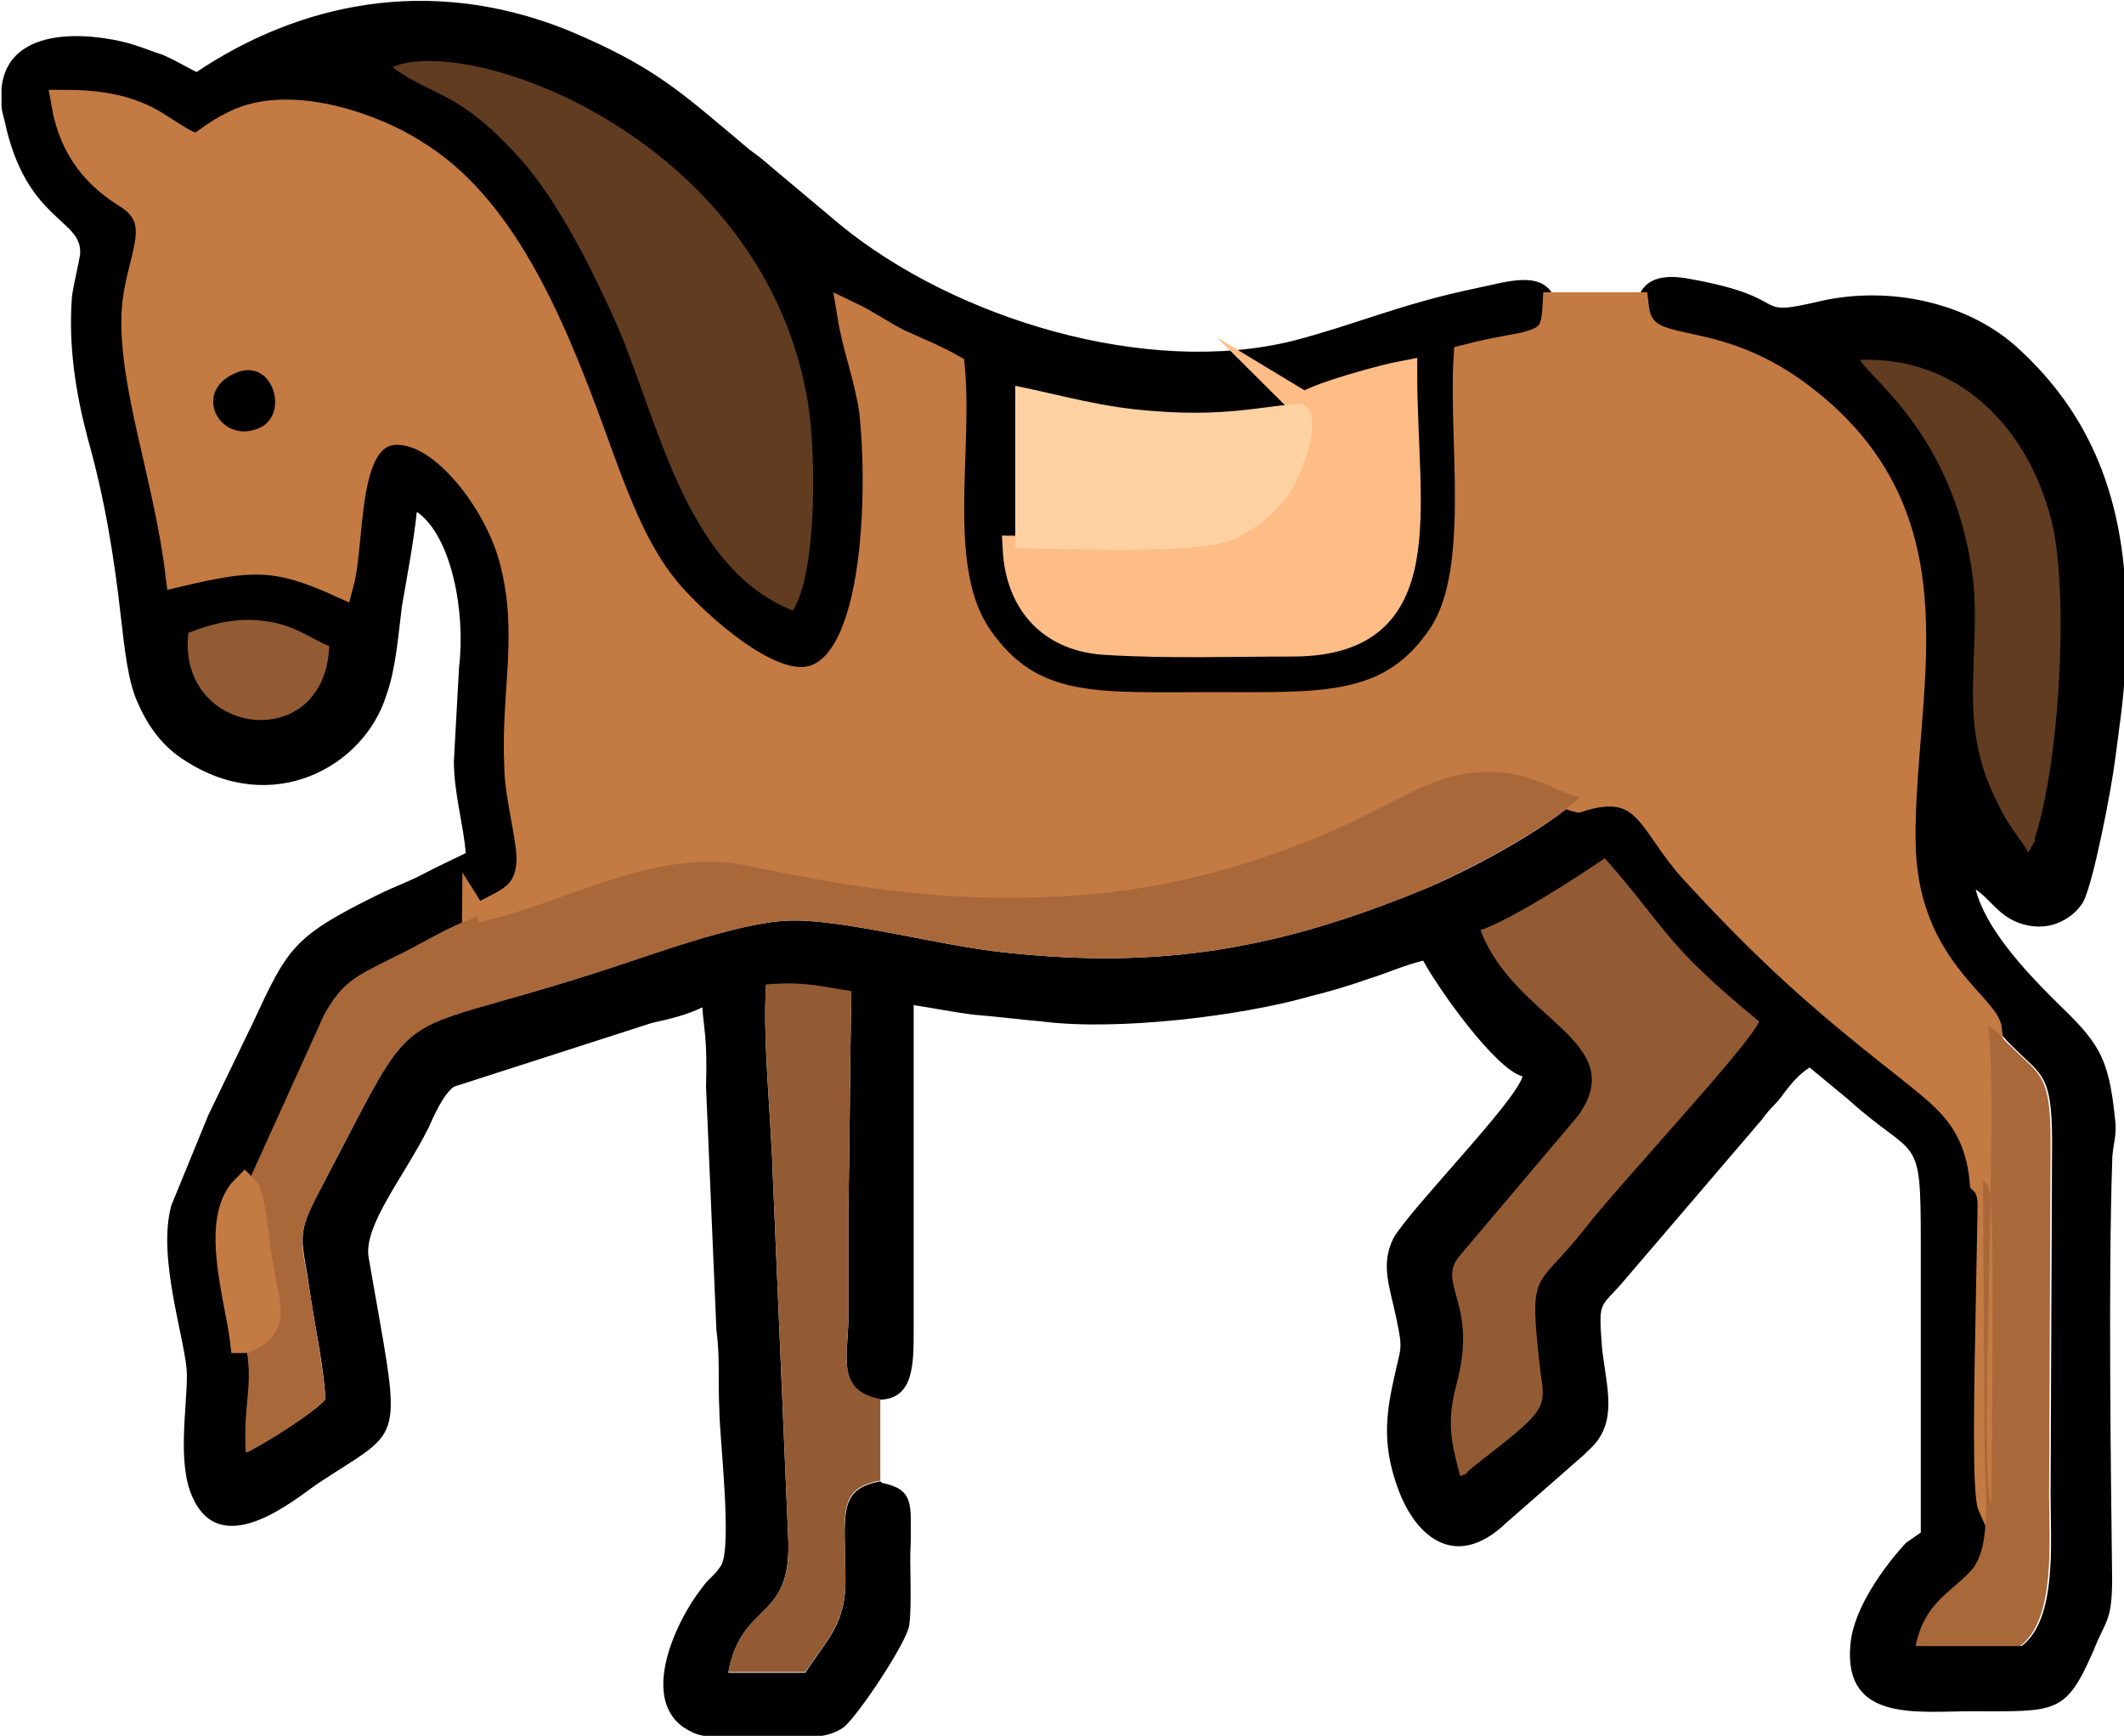 <?xml version="1.0" encoding="UTF-8"?>
<!DOCTYPE svg PUBLIC "-//W3C//DTD SVG 1.1//EN" "http://www.w3.org/Graphics/SVG/1.1/DTD/svg11.dtd">
<!-- Creator: CorelDRAW -->
<svg xmlns="http://www.w3.org/2000/svg" xml:space="preserve" width="16mm" height="13.074mm" version="1.1" style="shape-rendering:geometricPrecision; text-rendering:geometricPrecision; image-rendering:optimizeQuality; fill-rule:evenodd; clip-rule:evenodd"
viewBox="0 0 28.64 23.4"
 xmlns:xlink="http://www.w3.org/1999/xlink"
 xmlns:xodm="http://www.corel.com/coreldraw/odm/2003">
 <defs>
  <style type="text/css">
   <![CDATA[
    .str0 {stroke:#C47A43;stroke-width:0.36;stroke-miterlimit:22.926}
    .str1 {stroke:#FEBD86;stroke-width:0.36;stroke-miterlimit:22.926}
    .fil0 {fill:black}
    .fil3 {fill:#613C21}
    .fil4 {fill:#935B33}
    .fil2 {fill:#A9683A}
    .fil1 {fill:#C47A43}
    .fil6 {fill:#FDD1A2}
    .fil5 {fill:#FEBD86}
   ]]>
  </style>
 </defs>
 <g id="Camada_x0020_1">
  <g id="_1433363188064">
   <path class="fil0" d="M11.87 19.97c-0.59,0.11 -0.47,0.45 -0.47,1.36 0,0.59 -0.29,0.82 -0.54,1.22l-1.04 0c0.18,-0.97 0.84,-0.68 0.81,-1.77l-0.21 -4.94c-0.02,-0.73 -0.14,-1.86 -0.09,-2.56 0.52,-0.04 0.68,0.02 1.15,0.09 -0.02,0.98 -0.02,1.95 -0.04,2.92 0,0.52 0,1.02 0,1.52 -0.02,0.54 -0.14,0.95 0.43,1.06 0.45,-0.02 0.45,-0.47 0.45,-0.95l0 -4.37c0.27,0.04 0.5,0.09 0.82,0.13 0.27,0.02 0.66,0.07 0.91,0.09 1,0.13 2.68,-0.07 3.62,-0.34 0.21,-0.05 0.52,-0.14 0.77,-0.23 0.29,-0.09 0.47,-0.18 0.75,-0.25 0.21,0.39 0.98,1.47 1.34,1.56 -0.09,0.34 -1.5,1.77 -1.74,2.18 -0.18,0.36 -0.05,0.66 0.04,1.09 0.05,0.25 0.07,0.34 0.04,0.48 -0.14,0.61 -0.27,1.06 -0.05,1.72 0.23,0.72 0.79,1.22 1.49,0.55l1.04 -0.91c0.13,-0.13 0.05,-0.04 0.16,-0.16 0.3,-0.36 0.14,-0.81 0.09,-1.31 -0.05,-0.66 -0.02,-0.5 0.32,-0.91l1.84 -2.15c0.11,-0.16 0.2,-0.21 0.3,-0.36 0.11,-0.14 0.18,-0.23 0.34,-0.34l0.52 0.43c0.93,0.84 0.98,0.41 0.98,1.92 0,1.31 0,2.61 0,3.92l-0.2 0.14c0,0 -0.7,0.73 -0.75,1.38 -0.09,1.04 0.91,0.89 1.63,0.89 1.15,0 1.27,0.05 1.65,-0.82 0.16,-0.41 0.25,-0.38 0.25,-0.97 -0.02,-1.59 -0.05,-4.08 0,-5.6 0,-0.25 0.07,-0.34 0.04,-0.59 -0.09,-0.88 -0.23,-1.04 -0.84,-1.63 -0.38,-0.38 -0.91,-0.95 -1.04,-1.47 0.21,0.14 0.32,0.38 0.64,0.47 0.38,0.11 0.68,-0.09 0.81,-0.3 0.14,-0.27 0.38,-1.52 0.43,-1.92 0.05,-0.39 0.11,-0.77 0.13,-1.15l0 -1.31c-0.09,-1.16 -0.48,-2.2 -1.41,-3.06 -0.66,-0.63 -1.74,-0.88 -2.7,-0.66 -0.98,0.23 -0.3,-0.04 -1.75,-0.3 -0.36,-0.07 -0.66,-0.02 -0.72,0.34 0.09,0.82 1,0.21 2.36,1.32 2.02,1.65 1.22,3.87 1.24,5.89 0.02,1.61 1.06,2.18 1.16,2.52 0.18,0.11 0.16,0.14 0.32,0.29 0.38,0.38 0.52,0.36 0.52,1.27l-0.02 4.76c0,0.64 0.09,1.68 -0.39,2.04l-1.41 0c0.13,-0.59 0.48,-0.72 0.75,-1.02 0.29,-0.32 0.18,-1.13 0.18,-1.63 0,-1.22 -0.02,-2.42 -0.02,-3.63 -0.07,-0.88 -0.55,-1.16 -1.06,-1.58 -1.16,-0.91 -1.86,-1.54 -2.86,-2.63 -0.57,-0.63 -0.61,-1.25 -1.54,-0.95 -0.43,0.41 -1.45,0.97 -2.13,1.25 -1.93,0.79 -3.51,1.07 -5.62,0.84 -0.88,-0.09 -2.17,-0.45 -2.9,-0.43 -0.72,0.02 -1.97,0.5 -2.67,0.72 -2.85,0.91 -2.26,0.25 -3.67,2.92 -0.34,0.64 -0.23,0.64 -0.13,1.38 0.07,0.47 0.18,0.97 0.21,1.43 -0.14,0.18 -0.89,0.64 -1.07,0.72 -0.05,-0.59 0.13,-0.93 -0.02,-1.52 -0.07,-0.57 -0.41,-1.61 0.02,-2.04l1.06 -2.34c0.25,-0.45 0.43,-0.52 0.93,-0.77 0.38,-0.18 0.72,-0.41 1.11,-0.54 0.32,-0.21 0.7,-0.25 0.73,-0.73 0.04,-0.25 -0.16,-0.93 -0.16,-1.32 -0.05,-1.02 0.2,-1.79 -0.07,-2.81 -0.2,-0.7 -0.79,-1.52 -1.34,-1.68 -0.98,-0.29 -0.81,1.34 -0.98,2.02 -0.86,-0.39 -1.22,-0.38 -2.18,-0.14 -0.16,-1.31 -0.64,-2.54 -0.59,-3.53 0.04,-0.7 0.47,-1.2 -0.09,-1.56 -0.41,-0.25 -0.75,-0.61 -0.86,-1.25 0.48,0 0.89,0.07 1.25,0.3 0.7,0.45 0.43,0.29 1.04,-0.02 0.75,-0.38 1.92,0.05 2.43,0.39 1.15,0.7 1.81,2.18 2.4,3.81 0.29,0.77 0.55,1.54 1,2.08 0.25,0.3 1.24,1.27 1.86,1.22 1.06,-0.09 1.02,-2.81 0.91,-3.67 -0.07,-0.48 -0.21,-0.82 -0.29,-1.25 0.2,0.09 0.39,0.23 0.64,0.36 0.23,0.11 0.48,0.21 0.72,0.34 0.11,1.18 -0.27,2.74 0.38,3.65 0.7,1 1.58,0.91 3.13,0.91 1.5,0 2.42,0.07 3.1,-0.95 0.57,-0.86 0.27,-2.61 0.34,-3.74 0.27,-0.07 0.5,-0.11 0.77,-0.16 0.34,-0.09 0.41,-0.16 0.43,-0.54 -0.13,-0.5 -0.66,-0.3 -1.11,-0.21 -1,0.21 -1.59,0.48 -2.43,0.7 -1.99,0.5 -4.58,-0.3 -6.12,-1.56l-1.06 -0.89c-0.11,-0.09 -0.13,-0.09 -0.23,-0.18 -0.86,-0.72 -1.22,-1.07 -2.4,-1.56 -1.88,-0.75 -3.63,-0.34 -4.99,0.57 -0.18,-0.09 -0.25,-0.14 -0.45,-0.23 -0.16,-0.05 -0.34,-0.13 -0.55,-0.18 -0.7,-0.16 -1.56,-0.11 -1.63,0.63l0 0.23c0,0.05 0.02,0.13 0.04,0.2 0.29,1.38 1.06,1.32 1.02,1.81 -0.02,0.13 -0.09,0.41 -0.11,0.57 -0.05,0.66 0.05,1.29 0.21,1.9 0.23,0.81 0.36,1.61 0.45,2.42 0.05,0.41 0.09,0.86 0.23,1.16 0.14,0.32 0.34,0.59 0.63,0.77 1.18,0.77 2.42,0.09 2.72,-0.88 0.13,-0.36 0.16,-0.82 0.21,-1.2 0.07,-0.41 0.16,-0.88 0.2,-1.27 0.47,0.32 0.66,1.36 0.57,2.09l-0.07 1.27c0,0.43 0.13,0.86 0.16,1.24 -0.18,0.09 -0.38,0.18 -0.55,0.27 -0.2,0.11 -0.41,0.18 -0.63,0.29 -1.16,0.57 -1.22,0.72 -1.7,1.75 -0.2,0.41 -0.39,0.81 -0.59,1.22l-0.5 1.22c-0.2,0.73 0.21,1.86 0.21,2.29 0,0.45 -0.13,1.18 0.07,1.63 0.38,0.89 1.38,0.05 1.68,-0.16 1.22,-0.81 1.15,-0.45 0.7,-3.06 -0.07,-0.43 0.48,-1.09 0.81,-1.75 0.07,-0.16 0.2,-0.45 0.34,-0.55l2.67 -0.86c0.23,-0.05 0.48,-0.11 0.68,-0.21 0.02,0.3 0.07,0.41 0.05,1.07l0.14 3.28c0.05,0.36 0.02,0.7 0.04,1.09 0,0.34 0.18,1.84 0.02,2.09 -0.09,0.14 -0.16,0.16 -0.25,0.29 -0.36,0.45 -0.88,1.56 -0.18,1.93 0.23,0.14 0.66,0.09 1.02,0.09 0.39,0 0.81,0.05 1.06,-0.13 0.18,-0.13 0.86,-1.15 0.89,-1.38 0.04,-0.29 0,-0.81 0.02,-1.13 0,-0.5 0.05,-0.7 -0.39,-0.79z"/>
   <path class="fil1 str0" d="M6.41 12.37c0.07,0.11 -0.11,0.11 0.2,0.04 0.97,-0.23 2.26,-0.97 3.4,-0.73 1.38,0.29 2.65,0.5 4.15,0.43 1.36,-0.05 2.6,-0.38 3.72,-0.86 0.5,-0.21 1.09,-0.57 1.56,-0.73 0.97,-0.29 1.45,0.16 1.84,0.25 0.93,-0.3 0.97,0.32 1.54,0.95 1,1.09 1.7,1.72 2.86,2.63 0.5,0.41 0.98,0.7 1.06,1.58 0.05,0.05 0.05,0.05 0.09,0.16 0.07,0.21 0.02,3.92 0.02,4.22 -0.16,-0.36 0.11,-5.46 -0.04,-6.46 -0.11,-0.34 -1.15,-0.91 -1.16,-2.52 -0.02,-2.02 0.79,-4.24 -1.24,-5.89 -1.36,-1.11 -2.27,-0.5 -2.36,-1.32l-1.07 0c-0.02,0.38 -0.09,0.45 -0.43,0.54 -0.27,0.05 -0.5,0.09 -0.77,0.16 -0.07,1.13 0.23,2.88 -0.34,3.74 -0.68,1.02 -1.59,0.95 -3.1,0.95 -1.56,0 -2.43,0.09 -3.13,-0.91 -0.64,-0.91 -0.27,-2.47 -0.38,-3.65 -0.23,-0.13 -0.48,-0.23 -0.72,-0.34 -0.25,-0.13 -0.45,-0.27 -0.64,-0.36 0.07,0.43 0.21,0.77 0.29,1.25 0.11,0.86 0.14,3.58 -0.91,3.67 -0.63,0.05 -1.61,-0.91 -1.86,-1.22 -0.45,-0.54 -0.72,-1.31 -1,-2.08 -0.59,-1.63 -1.25,-3.11 -2.4,-3.81 -0.52,-0.34 -1.68,-0.77 -2.43,-0.39 -0.61,0.3 -0.34,0.47 -1.04,0.02 -0.36,-0.23 -0.77,-0.3 -1.25,-0.3 0.11,0.64 0.45,1 0.86,1.25 0.55,0.36 0.13,0.86 0.09,1.56 -0.05,0.98 0.43,2.22 0.59,3.53 0.97,-0.23 1.32,-0.25 2.18,0.14 0.18,-0.68 0,-2.31 0.98,-2.02 0.55,0.16 1.15,0.98 1.34,1.68 0.27,1.02 0.02,1.79 0.07,2.81 0,0.39 0.2,1.07 0.16,1.32 -0.04,0.48 -0.41,0.52 -0.73,0.73z"/>
   <path class="fil2" d="M6.41 12.37c-0.39,0.13 -0.73,0.36 -1.11,0.54 -0.5,0.25 -0.68,0.32 -0.93,0.77l-1.06 2.34c0.11,0.11 0.16,0.82 0.2,1.02 0.07,0.54 0.27,0.84 -0.21,1.02 0.14,0.59 -0.04,0.93 0.02,1.52 0.18,-0.07 0.93,-0.54 1.07,-0.72 -0.04,-0.47 -0.14,-0.97 -0.21,-1.43 -0.11,-0.73 -0.21,-0.73 0.13,-1.38 1.41,-2.67 0.82,-2 3.67,-2.92 0.7,-0.21 1.95,-0.7 2.67,-0.72 0.73,-0.02 2.02,0.34 2.9,0.43 2.11,0.23 3.69,-0.05 5.62,-0.84 0.68,-0.29 1.7,-0.84 2.13,-1.25 -0.39,-0.09 -0.88,-0.54 -1.84,-0.25 -0.47,0.16 -1.06,0.52 -1.56,0.73 -1.13,0.48 -2.36,0.81 -3.72,0.86 -1.5,0.07 -2.77,-0.14 -4.15,-0.43 -1.15,-0.23 -2.43,0.5 -3.4,0.73 -0.3,0.07 -0.13,0.07 -0.2,-0.04z"/>
   <path class="fil3" d="M5.3 0.91c0.55,0.41 0.91,0.29 1.81,1.34 0.43,0.52 0.84,1.31 1.16,2.02 0.59,1.29 0.93,3.37 2.42,3.96 0.34,-0.52 0.32,-2.26 0.18,-2.94 -0.66,-3.44 -4.51,-4.83 -5.57,-4.39z"/>
   <path class="fil4" d="M19.96 12.53c0.45,1.22 2.04,1.5 1.32,2.51l-1.59 1.88c-0.34,0.39 0.25,0.63 -0.05,1.74 -0.14,0.52 -0.07,0.79 0.05,1.24 0.16,-0.07 0,0.02 0.18,-0.13 0.07,-0.05 0.11,-0.09 0.18,-0.14 0.82,-0.64 0.79,-0.66 0.72,-1.15 -0.16,-1.4 -0.07,-1.07 0.57,-1.88 0.47,-0.61 2.26,-2.52 2.38,-2.83 -1.29,-1.06 -1.22,-1.22 -2.08,-2.2 -0.34,0.23 -1.24,0.82 -1.68,0.97z"/>
   <path class="fil4" d="M11.87 19.97l0 -1.11c-0.57,-0.11 -0.45,-0.52 -0.43,-1.06 0,-0.5 0,-1 0,-1.52 0.02,-0.97 0.02,-1.93 0.04,-2.92 -0.47,-0.07 -0.63,-0.13 -1.15,-0.09 -0.05,0.7 0.07,1.83 0.09,2.56l0.21 4.94c0.04,1.09 -0.63,0.81 -0.81,1.77l1.04 0c0.25,-0.39 0.54,-0.63 0.54,-1.22 0,-0.91 -0.13,-1.25 0.47,-1.36z"/>
   <path class="fil5 str1" d="M17.58 5.46c0.3,0.18 -0.05,0.97 -0.14,1.13 -0.16,0.29 -0.5,0.55 -0.82,0.7 -0.48,0.2 -2.29,0.11 -2.92,0.11 0.04,0.75 0.5,1.22 1.24,1.25 0.81,0.05 1.72,0.02 2.52,0.02 1.93,-0.02 1.47,-1.79 1.47,-3.63 -0.27,0.05 -1.18,0.3 -1.34,0.43z"/>
   <path class="fil2" d="M26.74 15.91c0,1.22 0.02,2.42 0.02,3.63 0,0.5 0.11,1.31 -0.18,1.63 -0.27,0.3 -0.63,0.43 -0.75,1.02l1.41 0c0.48,-0.36 0.39,-1.4 0.39,-2.04l0.02 -4.76c0,-0.91 -0.14,-0.89 -0.52,-1.27 -0.16,-0.14 -0.14,-0.18 -0.32,-0.29 0.14,1 -0.13,6.1 0.04,6.46 0,-0.3 0.05,-4.01 -0.02,-4.22 -0.04,-0.11 -0.04,-0.11 -0.09,-0.16z"/>
   <path class="fil6" d="M13.69 7.39c0.63,0 2.43,0.09 2.92,-0.11 0.32,-0.14 0.66,-0.41 0.82,-0.7 0.09,-0.16 0.45,-0.95 0.14,-1.13 -0.38,-0.02 -0.93,0.18 -2.02,0.09 -0.7,-0.05 -1.22,-0.21 -1.86,-0.34l0 2.18z"/>
   <path class="fil3" d="M27.35 11.49l0.04 -0.07c0.07,-0.13 0.04,-0.02 0.05,-0.13 0.32,-0.98 0.45,-3.11 0.25,-4.15 -0.27,-1.25 -1.18,-2.34 -2.61,-2.29 0.13,0.25 1.27,1.02 1.52,2.92 0.09,0.72 -0.07,1.52 0.05,2.2 0.05,0.3 0.14,0.57 0.27,0.82 0.14,0.32 0.29,0.47 0.43,0.7z"/>
   <path class="fil4" d="M2.54 8.53c-0.16,1.4 1.84,1.66 1.9,0.18 -0.27,-0.11 -0.47,-0.29 -0.88,-0.34 -0.39,-0.05 -0.7,0.04 -1.02,0.16z"/>
   <path class="fil1 str0" d="M3.29 18.06c0.48,-0.18 0.29,-0.48 0.21,-1.02 -0.04,-0.2 -0.09,-0.91 -0.2,-1.02 -0.43,0.43 -0.09,1.47 -0.02,2.04z"/>
   <path class="fil0" d="M3.15 5.04c-0.54,0.25 -0.2,0.91 0.29,0.75 0.5,-0.14 0.25,-1.02 -0.29,-0.75z"/>
  </g>
 </g>
</svg>
